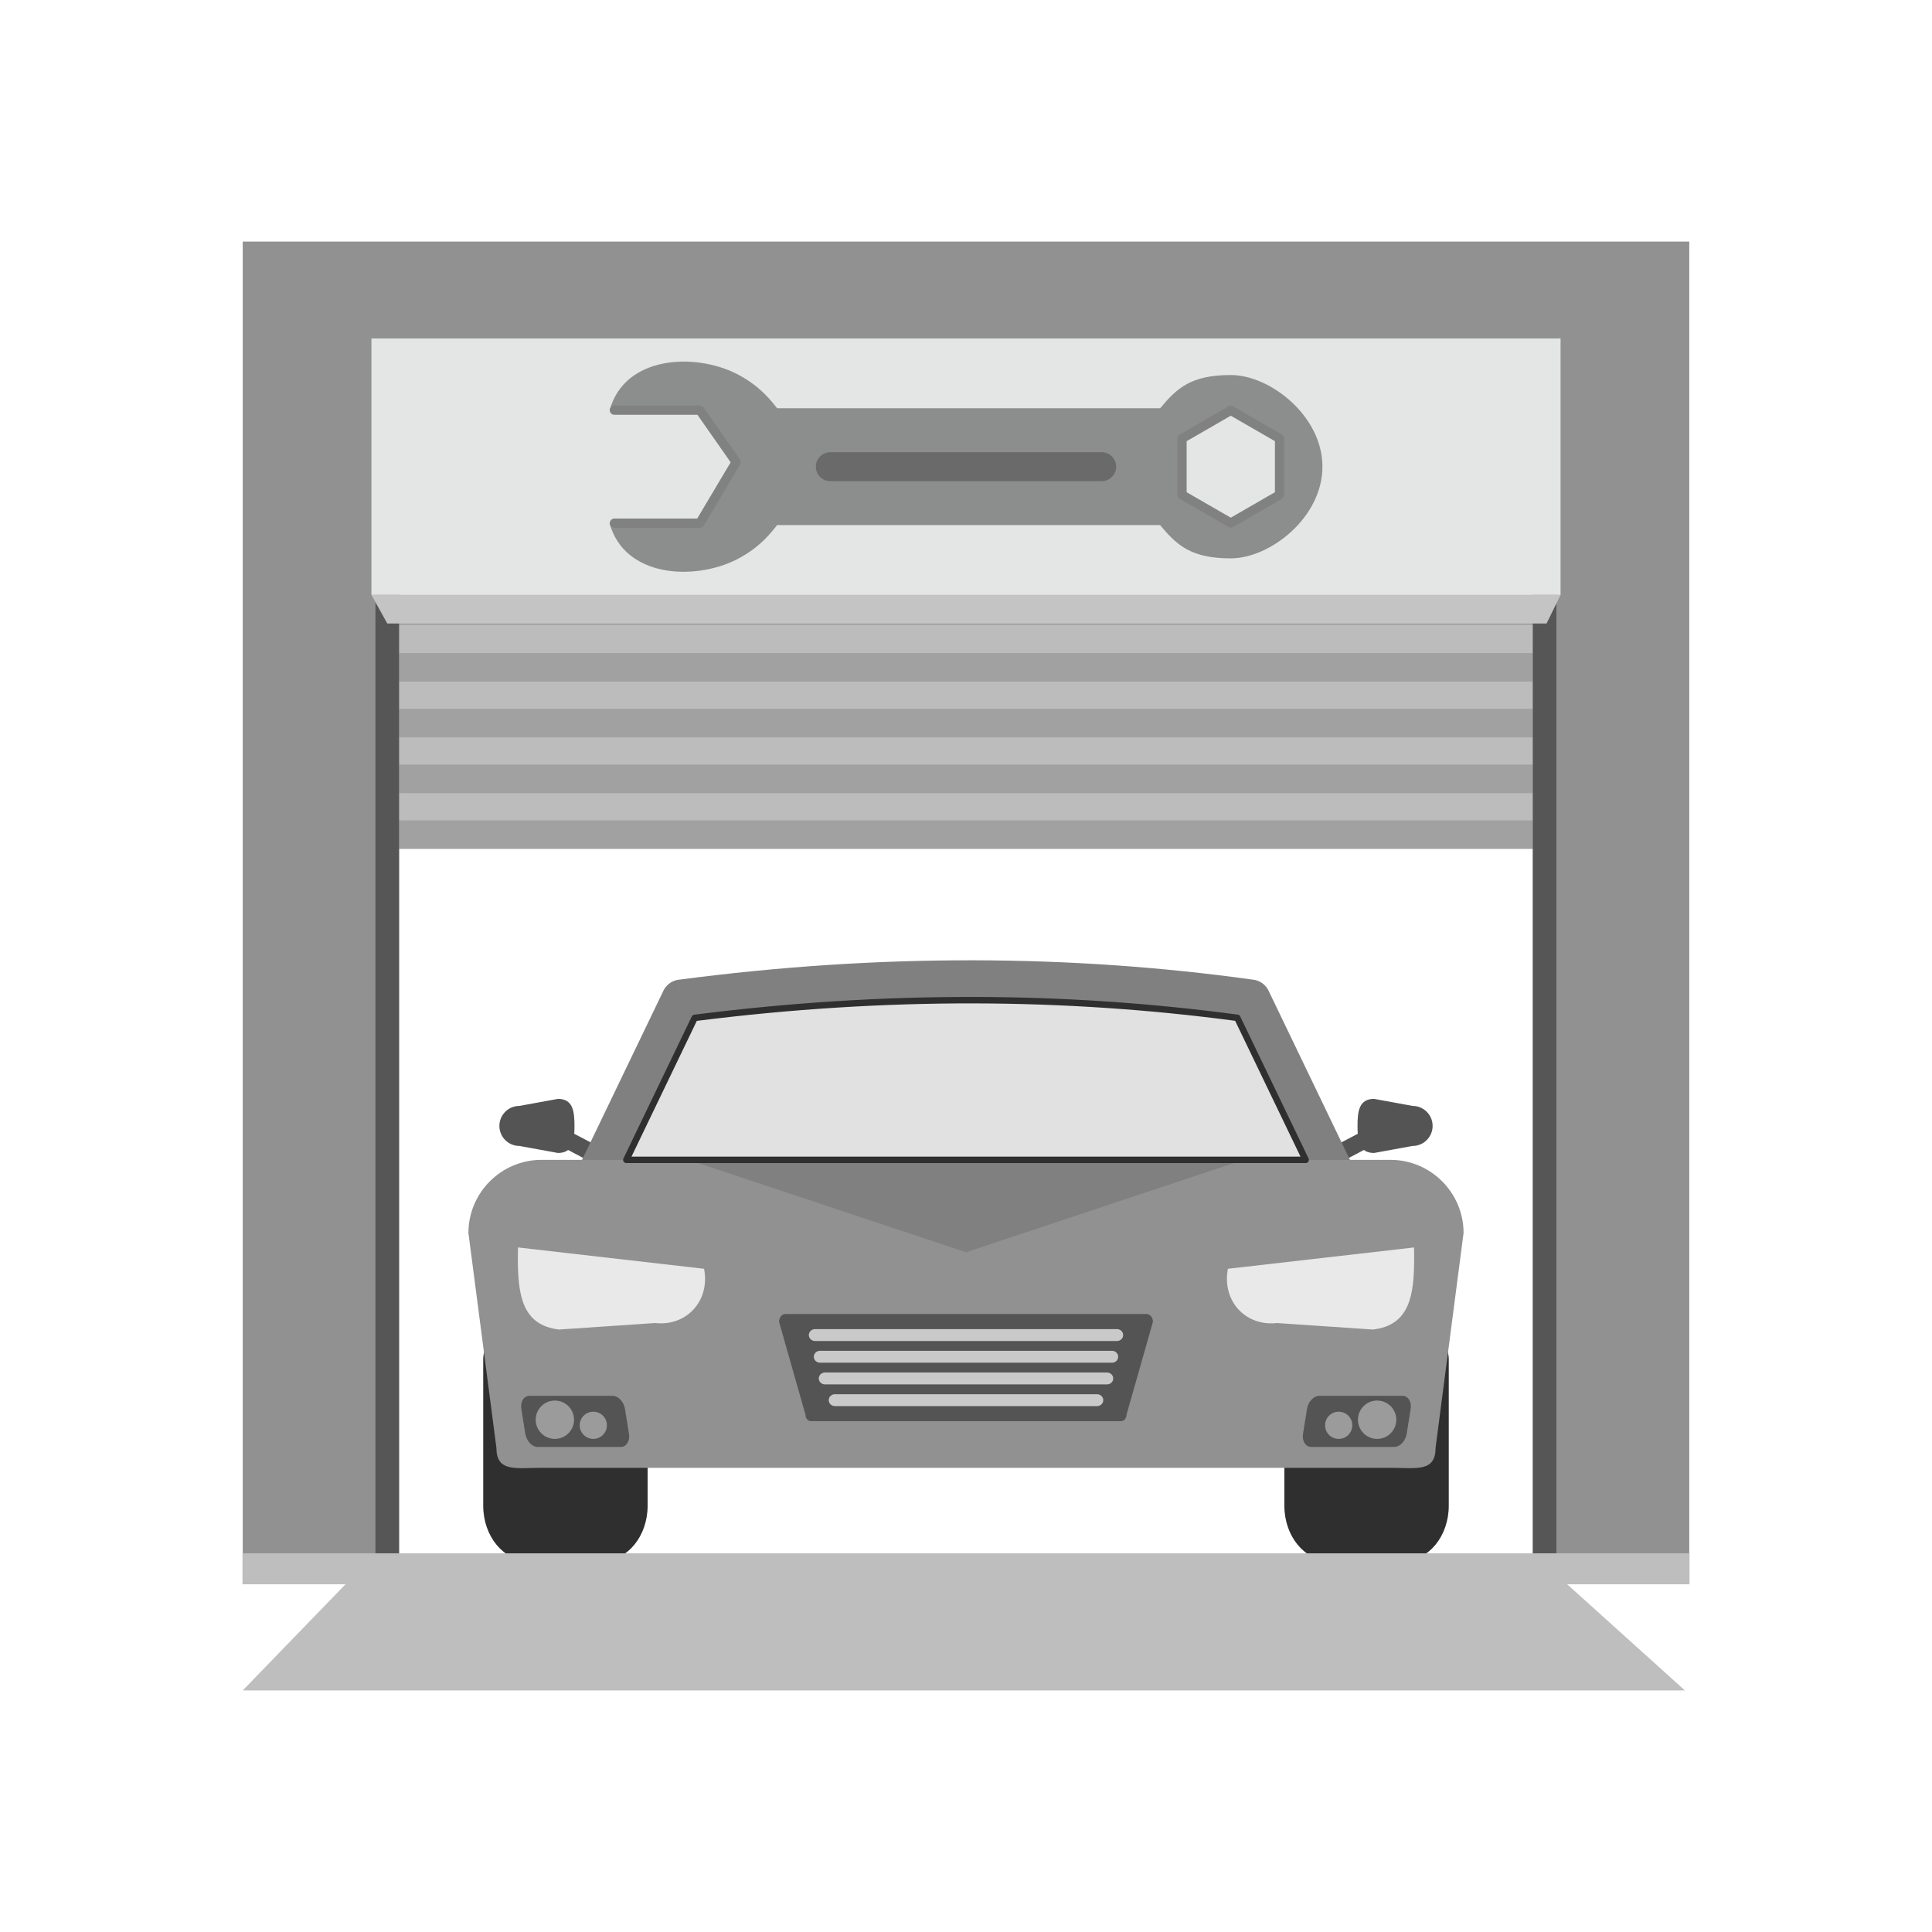 <?xml version="1.0" encoding="UTF-8"?>
<!DOCTYPE svg PUBLIC "-//W3C//DTD SVG 1.1//EN" "http://www.w3.org/Graphics/SVG/1.1/DTD/svg11.dtd">
<!-- Creator: CorelDRAW -->
<svg xmlns="http://www.w3.org/2000/svg" xml:space="preserve" width="2048px" height="2048px" style="shape-rendering:geometricPrecision; text-rendering:geometricPrecision; image-rendering:optimizeQuality; fill-rule:evenodd; clip-rule:evenodd"
viewBox="0 0 2048 2048"
 xmlns:xlink="http://www.w3.org/1999/xlink">
 <defs>
  <style type="text/css">
   <![CDATA[
    .fil19 {fill:none}
    .fil6 {fill:#545454}
    .fil12 {fill:#565656}
    .fil17 {fill:#6A6A6A}
    .fil9 {fill:gray}
    .fil16 {fill:#8C8D8D}
    .fil3 {fill:#919191}
    .fil7 {fill:#9B9B9C}
    .fil10 {fill:#A1A1A1}
    .fil11 {fill:#BCBCBC}
    .fil13 {fill:#BEBEBE}
    .fil15 {fill:#C4C4C4}
    .fil5 {fill:#E1E1E2}
    .fil14 {fill:#E4E5E5}
    .fil0 {fill:#2F2F2F;fill-rule:nonzero}
    .fil1 {fill:#545454;fill-rule:nonzero}
    .fil2 {fill:gray;fill-rule:nonzero}
    .fil18 {fill:#818181;fill-rule:nonzero}
    .fil8 {fill:#C9C9C9;fill-rule:nonzero}
    .fil4 {fill:#E9E9EA;fill-rule:nonzero}
   ]]>
  </style>
 </defs>
 <g id="Layer_x0020_1">
  <g id="_613176856">
   <g>
    <g>
     <path id="_615089112" class="fil0" d="M1488.17 1654.44l-79.1 0c-13.108,0 -25.01,-6.546 -33.624,-17.092 -8.615,-10.545 -13.962,-25.116 -13.962,-41.161l0 -154.993c0,-14.346 9.501,-25.977 21.22,-25.977l131.831 0c11.719,0 21.22,11.632 21.22,25.977l0 154.993c0,16.045 -5.347,30.617 -13.962,41.161 -8.614,10.546 -20.516,17.092 -33.624,17.092z"/>
     <path id="_615089040" class="fil0" d="M638.926 1654.44l-79.1 0c-13.107,0 -25.01,-6.546 -33.624,-17.092 -8.614,-10.545 -13.962,-25.116 -13.962,-41.161l0 -154.993c0,-14.346 9.501,-25.977 21.22,-25.977l131.832 0c11.719,0 21.22,11.632 21.22,25.977l0 154.993c0,16.045 -5.348,30.617 -13.962,41.161 -8.615,10.546 -20.517,17.092 -33.625,17.092z"/>
    </g>
    <path id="_615088896" class="fil1" d="M1456.58 1164.86c-15.834,0 -17.552,12.836 -17.552,28.669 0,15.833 1.719,28.668 17.552,28.668l40.836 -7.449c11.719,0 21.22,-9.501 21.22,-21.218 0,-11.719 -9.501,-21.22 -21.22,-21.22l-40.836 -7.449z"/>
    <path id="_615089064" class="fil1" d="M1454.44 1214.47c5.689,-2.994 10.302,-10.034 10.302,-15.723 0,-5.689 -4.612,-7.874 -10.302,-4.88l-38.989 20.517c-5.689,2.993 -10.302,10.032 -10.302,15.723 0,5.689 4.612,7.874 10.302,4.88l38.989 -20.517z"/>
    <path id="_615088728" class="fil1" d="M591.42 1164.86c15.834,0 17.552,12.836 17.552,28.669 0,15.833 -1.719,28.668 -17.552,28.668l-40.836 -7.449c-11.719,0 -21.22,-9.501 -21.22,-21.218 0,-11.719 9.501,-21.22 21.22,-21.22l40.836 -7.449z"/>
    <path id="_615088656" class="fil1" d="M593.554 1214.47c-5.689,-2.994 -10.303,-10.034 -10.303,-15.723 0,-5.689 4.613,-7.874 10.303,-4.88l38.989 20.517c5.689,2.993 10.302,10.032 10.302,15.723 0,5.689 -4.612,7.874 -10.302,4.88l-38.989 -20.517z"/>
    <path id="_615088848" class="fil2" d="M1398.67 1259.91c5.081,10.528 17.737,14.944 28.265,9.863 10.528,-5.081 14.944,-17.737 9.863,-28.265l-91.996 -191.172 0.045 -0.022c-3.43,-7.129 -10.324,-11.469 -17.691,-11.973 -95.475,-13.218 -193.667,-20.204 -294.819,-20.392 -101.456,-0.191 -205.651,6.485 -312.808,20.595l2.735 20.971 -2.77 -21.038c-7.898,1.041 -14.205,6.299 -16.955,13.211l-91.347 189.821c-5.081,10.528 -0.665,23.184 9.863,28.265 10.528,5.081 23.184,0.665 28.265,-9.863l87.051 -180.894c101.418,-12.874 200.006,-18.973 295.964,-18.794 95.392,0.178 188.414,6.589 279.252,18.732l87.08 180.956z"/>
    <path id="_613192312" class="fil3" d="M1473.98 1229.49c21.326,0 40.697,8.709 54.728,22.74 14.03,14.03 22.74,33.404 22.74,54.728l-29.712 228.108c0,25.65 -20.915,20.909 -46.565,20.909l-902.356 0c-25.65,0 -46.563,4.741 -46.563,-20.909l-29.712 -228.108c0,-21.326 8.708,-40.697 22.739,-54.729 14.03,-14.03 33.403,-22.739 54.728,-22.739l899.974 0z"/>
    <path id="_613182160" class="fil4" d="M549.055 1322.34c-0.094,3.431 -0.131,6.948 -0.131,10.531 0,39.471 4.285,71.963 43.759,76.491l101.808 -6.895c29.213,3.351 52.9,-17.619 52.9,-46.836 0,-3.611 -0.364,-7.18 -1.052,-10.666l-197.283 -22.624z"/>
    <path id="_613180432" class="fil4" d="M1498.94 1322.34c0.094,3.431 0.131,6.948 0.131,10.531 0,39.471 -4.285,71.963 -43.758,76.491l-101.809 -6.895c-29.213,3.351 -52.9,-17.619 -52.9,-46.836 0,-3.611 0.364,-7.18 1.054,-10.666l197.282 -22.624z"/>
    <path id="_613180288" class="fil5" d="M663.964 1229.49l720.068 0 -72.441 -150.535c-90.838,-12.144 -183.86,-18.554 -279.252,-18.732 -95.959,-0.18 -194.547,5.92 -295.964,18.795l-72.411 150.473z"/>
    <path id="_613180360" class="fil0" d="M669.419 1226.05l709.158 0 -69.273 -143.953c-44.697,-5.934 -89.975,-10.482 -135.858,-13.58 -46.538,-3.143 -93.568,-4.791 -141.106,-4.879 -47.839,-0.09 -96.406,1.391 -145.72,4.502 -48.712,3.072 -98.028,7.731 -147.963,14.031l-69.239 143.878zm714.614 6.869l-720.068 0c-0.501,0.001 -1.009,-0.109 -1.489,-0.34 -1.709,-0.822 -2.427,-2.875 -1.606,-4.584l3.096 1.489 -3.086 -1.489 72.307 -150.255c0.448,-1.121 1.475,-1.974 2.758,-2.135l0.432 3.407 -0.43 -3.394c50.846,-6.455 100.921,-11.207 150.245,-14.32 49.323,-3.111 98.033,-4.592 146.15,-4.502 47.852,0.09 95.033,1.739 141.562,4.88 46.461,3.137 92.408,7.773 137.86,13.842 1.215,0.061 2.361,0.769 2.924,1.942l-0.007 0.002 72.335 150.319c0.288,0.502 0.452,1.083 0.452,1.703 0,1.897 -1.538,3.435 -3.435,3.435z"/>
    <path id="_613180528" class="fil6" d="M832.699 1392.9l382.6 0c3.777,0 6.867,3.704 6.867,8.232l-27.952 98.329c0,3.891 -2.654,7.071 -5.898,7.071l-328.633 0c-3.244,0 -5.9,-3.181 -5.9,-7.071l-27.952 -98.329c0,-4.528 3.09,-8.232 6.868,-8.232z"/>
    <path id="_613179568" class="fil6" d="M561.339 1479.62l87.993 0c6.022,0 11.955,6.27 13.184,13.935l4.222 26.323c1.228,7.663 -2.693,13.934 -8.715,13.934l-87.992 0c-6.022,0 -11.955,-6.269 -13.185,-13.934l-4.221 -26.323c-1.23,-7.664 2.692,-13.935 8.714,-13.935z"/>
    <circle id="_613179400" class="fil7" cx="588.19" cy="1504.97" r="20.322"/>
    <circle id="_613179664" class="fil7" cx="628.931" cy="1510.88" r="14.419"/>
    <path id="_613179688" class="fil6" d="M1486.66 1479.62l-87.993 0c-6.022,0 -11.955,6.27 -13.184,13.935l-4.222 26.323c-1.228,7.663 2.693,13.934 8.715,13.934l87.992 0c6.022,0 11.955,-6.269 13.185,-13.934l4.221 -26.323c1.23,-7.664 -2.692,-13.935 -8.714,-13.935z"/>
    <circle id="_613179952" class="fil7" cx="1459.81" cy="1504.97" r="20.322"/>
    <circle id="_613179544" class="fil7" cx="1419.07" cy="1510.88" r="14.419"/>
    <path id="_613179424" class="fil8" d="M863.982 1408.9c-3.641,0 -6.593,2.825 -6.593,6.311 0,3.484 2.952,6.309 6.593,6.309l320.034 0c3.64,0 6.593,-2.825 6.593,-6.309 0,-3.485 -2.953,-6.311 -6.593,-6.311l-320.034 0z"/>
    <path id="_613179136" class="fil8" d="M869.255 1431.91c-3.641,0 -6.593,2.825 -6.593,6.311 0,3.484 2.952,6.309 6.593,6.309l309.486 0c3.641,0 6.593,-2.825 6.593,-6.309 0,-3.485 -2.952,-6.311 -6.593,-6.311l-309.486 0z"/>
    <path id="_613178944" class="fil8" d="M874.53 1454.91c-3.641,0 -6.593,2.825 -6.593,6.311 0,3.484 2.952,6.309 6.593,6.309l298.937 0c3.641,0 6.593,-2.825 6.593,-6.309 0,-3.485 -2.952,-6.311 -6.593,-6.311l-298.937 0z"/>
    <path id="_613178728" class="fil8" d="M885.079 1477.92c-3.641,0 -6.593,2.825 -6.593,6.311 0,3.484 2.952,6.309 6.593,6.309l277.839 0c3.641,0 6.594,-2.825 6.594,-6.309 0,-3.485 -2.953,-6.311 -6.594,-6.311l-277.839 0z"/>
    <polygon id="_613178896" class="fil9" points="1307.94,1232.92 740.058,1232.92 1024,1327.46 "/>
   </g>
   <polygon id="_613178608" class="fil10" points="414.649,663.438 1633.39,663.438 1633.67,633.16 414.333,633.16 "/>
   <polygon id="_613178992" class="fil11" points="414.649,692.865 1633.39,692.865 1633.67,662.587 414.333,662.587 "/>
   <polygon id="_613178680" class="fil11" points="414.649,751.98 1633.39,751.98 1633.67,721.703 414.333,721.703 "/>
   <polygon id="_613179184" class="fil11" points="414.649,811.096 1633.39,811.096 1633.67,780.818 414.333,780.818 "/>
   <polygon id="_613178056" class="fil11" points="414.649,870.211 1633.39,870.211 1633.67,839.933 414.333,839.933 "/>
   <polygon id="_613177912" class="fil10" points="414.649,722.553 1633.39,722.553 1633.67,692.275 414.333,692.275 "/>
   <polygon id="_613178584" class="fil10" points="414.649,781.668 1633.39,781.668 1633.67,751.391 414.333,751.391 "/>
   <polygon id="_613178512" class="fil10" points="414.649,840.784 1633.39,840.784 1633.67,810.506 414.333,810.506 "/>
   <polygon id="_613178440" class="fil10" points="414.649,899.899 1633.39,899.899 1633.67,869.622 414.333,869.622 "/>
   <polygon id="_613178368" class="fil11" points="414.649,633.749 1633.39,633.749 1633.67,603.472 414.333,603.472 "/>
   <polygon id="_613178296" class="fil3" points="257.307,256.084 1790.69,256.084 1790.69,1646.61 1624.87,1646.61 1624.87,448.649 423.127,448.649 423.127,1646.61 257.307,1646.61 "/>
   <rect id="_613178248" class="fil12" x="397.985" y="554.371" width="24.951" height="1092.24"/>
   <rect id="_613178176" class="fil12" x="1624.87" y="554.371" width="24.951" height="1092.24"/>
   <rect id="_613178416" class="fil13" x="257.013" y="1646.61" width="1533.97" height="32.803"/>
   <polygon id="_613177744" class="fil13" points="257.307,1791.92 1786.1,1791.92 1624.87,1646.61 397.983,1646.61 "/>
   <g>
    <polygon id="_613177720" class="fil14" points="393.734,630.65 1654.27,630.65 1654.27,358.774 393.734,358.774 "/>
    <polygon id="_613177696" class="fil15" points="410.53,660.928 1639.42,660.928 1654.27,630.65 393.734,630.65 "/>
    <g>
     <path id="_613177528" class="fil16" d="M1304.68 435.003l25.854 14.927 25.855 14.928 0 29.855 0 29.855 -25.855 14.928 -25.854 14.927 -25.855 -14.927 -25.855 -14.928 0 -29.855 0 -29.855 25.855 -14.928 25.855 -14.927zm-524.335 54.844l-38.484 64.736 -95.705 0c15.692,57.64 89.76,61.273 134.863,38.437 14.565,-7.376 27.549,-17.699 37.866,-30.365l4.928 -6.051 405.962 0c17.822,21.544 33.001,35.273 74.906,35.273 41.903,0 97.165,-43.502 97.165,-97.165 0,-53.662 -55.273,-97.165 -97.165,-97.165 -41.893,0 -57.041,13.707 -74.864,35.224l-406.003 0 -4.928 -6.051c-10.316,-12.666 -23.301,-22.99 -37.865,-30.365 -45.131,-22.853 -119.046,-18.98 -134.731,38.435l95.571 0 38.484 55.056z"/>
     <path id="_613177384" class="fil17" d="M880.203 479.338c-8.491,0 -15.374,6.883 -15.374,15.374 0,8.49 6.883,15.374 15.374,15.374l287.594 0c8.49,0 15.373,-6.885 15.373,-15.374 0,-8.491 -6.883,-15.374 -15.373,-15.374l-287.594 0z"/>
     <path id="_613177336" class="fil18" d="M1351.48 467.67l-23.379 -13.498 2.438 -4.243 -2.457 4.256c-0.098,-0.057 -0.194,-0.116 -0.286,-0.177l-23.112 -13.345 -23.399 13.509 -2.457 -4.243 2.457 4.256c-0.132,0.077 -0.268,0.146 -0.405,0.21l-22.992 13.274 0 27.043 0 27.043 23.379 13.498 -2.438 4.243 2.457 -4.256c0.098,0.057 0.194,0.116 0.287,0.177l23.112 13.345 23.398 -13.509 2.457 4.243 -2.457 -4.256c0.132,-0.077 0.268,-0.146 0.405,-0.21l22.992 -13.274 0 -27.043 0 -27.043zm-18.489 -21.974l25.443 14.689c1.695,0.775 2.875,2.486 2.875,4.473l0 29.855 0 29.842 0 0.013c-0.002,1.697 -0.883,3.347 -2.458,4.256l-2.457 -4.256 2.438 4.243 -25.454 14.695c-0.122,0.086 -0.249,0.169 -0.383,0.246l-0.006 -0.011 -25.552 14.753c-1.509,1.019 -3.528,1.156 -5.211,0.185l2.458 -4.257 -2.458 4.243 -25.56 -14.758c-0.099,-0.048 -0.197,-0.1 -0.294,-0.156l0.006 -0.011 -0.006 -0.004 0.005 -0.007 -25.442 -14.689c-1.696,-0.775 -2.876,-2.486 -2.876,-4.473l0 -29.855 0 -29.842 0 -0.013c0.002,-1.697 0.883,-3.347 2.458,-4.256l2.457 4.256 -2.438 -4.243 25.454 -14.695c0.122,-0.086 0.249,-0.169 0.383,-0.246l0.006 0.011 25.552 -14.753c1.509,-1.019 3.528,-1.156 5.211,-0.185l-2.457 4.257 2.457 -4.243 25.56 14.758c0.099,0.048 0.197,0.1 0.294,0.156l-0.006 0.011 0.006 0.004 -0.005 0.007z"/>
     <path id="_613177264" class="fil18" d="M651.28 549.669c-2.714,0 -4.915,2.2 -4.915,4.915 0,2.714 2.2,4.915 4.915,4.915l90.58 0c1.911,0 3.567,-1.09 4.381,-2.683l38.32 -64.461 0.008 0.005c1.101,-1.851 0.843,-4.134 -0.475,-5.689l-38.222 -54.68 -4.012 2.803 4.028 -2.815c-0.954,-1.367 -2.478,-2.098 -4.028,-2.099l0 -0.001 -90.58 0c-2.714,0 -4.915,2.2 -4.915,4.915 0,2.714 2.2,4.915 4.915,4.915l88.044 0 35.192 50.346 -35.44 59.617 -87.796 0z"/>
    </g>
   </g>
  </g>
 </g>
 <rect class="fil19" width="2048" height="2048"/>
</svg>
